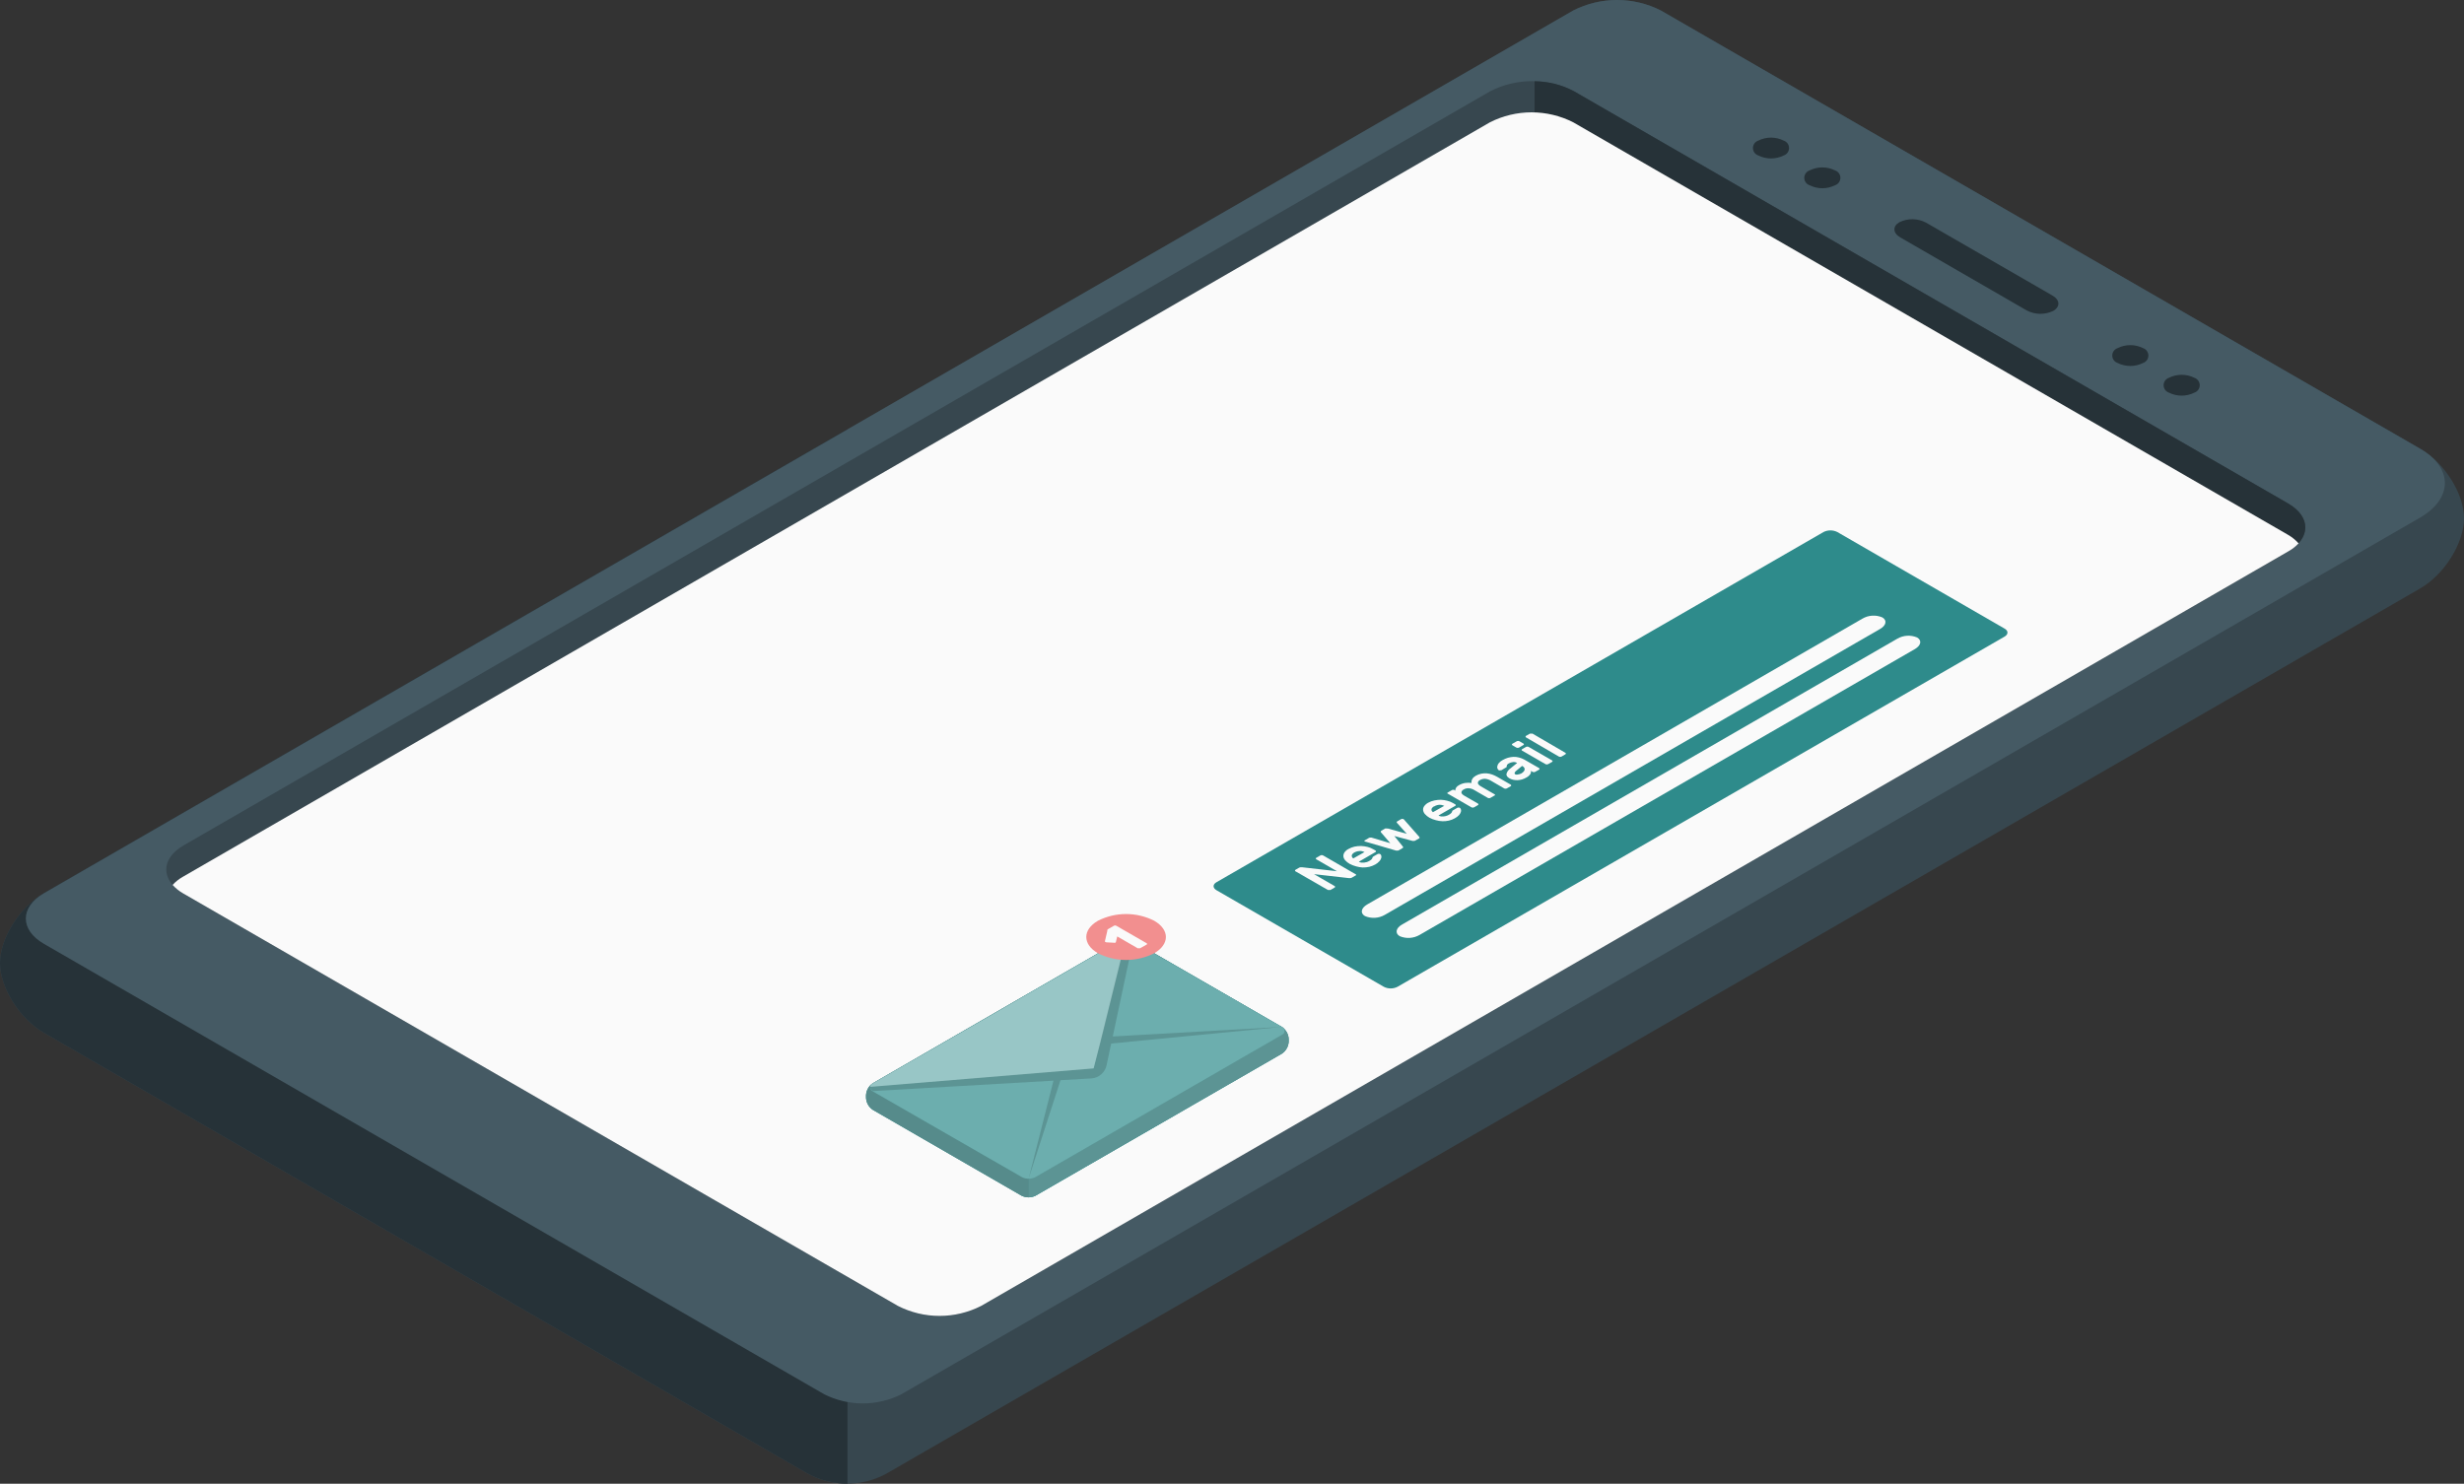 <svg width="347" height="209" viewBox="0 0 347 209" fill="none" xmlns="http://www.w3.org/2000/svg">
<rect x="0" y="0" width="347" height="209" fill="#333333" stroke="none"/>
<path d="M6.171 145.464L113.514 207.432C115.211 208.413 117.129 208.946 119.089 208.982C121.048 209.018 122.985 208.556 124.717 207.639L340.829 82.886C344.237 80.922 346.991 76.518 347 73.02C347.009 69.522 344.237 65.163 340.829 63.199L233.881 1.473C231.971 0.505 229.86 0 227.719 0C225.578 0 223.467 0.505 221.557 1.473L6.171 125.822C2.763 127.795 9.16466e-05 132.19 9.16466e-05 135.643C9.16466e-05 139.096 2.763 143.5 6.171 145.464Z" fill="#37474F"/>
<path d="M113.514 207.432L6.171 145.464C2.763 143.5 0 139.105 0 135.643C0 132.181 2.763 127.795 6.171 125.822L119.353 60.463V208.966C117.304 208.99 115.287 208.46 113.514 207.432Z" fill="#263238"/>
<path d="M116.07 196.391C117.756 197.241 119.618 197.683 121.505 197.683C123.393 197.683 125.255 197.241 126.941 196.391L340.856 72.886C345.457 70.195 345.457 65.881 340.856 63.226L233.889 1.473C231.98 0.505 229.869 0 227.728 0C225.586 0 223.475 0.505 221.566 1.473L6.18 125.822C2.789 127.786 2.789 130.988 6.18 132.943L116.07 196.391Z" fill="#455A64"/>
<path d="M126.456 183.951C128.271 184.875 130.277 185.357 132.313 185.357C134.349 185.357 136.356 184.875 138.17 183.951L322.227 77.675C325.465 75.81 325.465 72.778 322.227 70.912L221.619 12.828C219.804 11.908 217.798 11.429 215.763 11.429C213.728 11.429 211.721 11.908 209.906 12.828L25.831 119.095C22.611 120.961 22.611 124.001 25.831 125.867L126.456 183.951Z" fill="#37474F"/>
<path d="M216.113 11.447C218.033 11.454 219.923 11.928 221.62 12.828L322.227 70.912C325.465 72.778 325.465 75.81 322.227 77.675L302.297 89.165L216.113 34.13V11.447Z" fill="#263238"/>
<path d="M209.834 17.223C211.649 16.303 213.656 15.824 215.691 15.824C217.726 15.824 219.732 16.303 221.548 17.223L322.173 75.307C322.747 75.631 323.265 76.046 323.707 76.536C323.282 76.99 322.789 77.375 322.245 77.675L138.17 183.951C136.356 184.875 134.349 185.356 132.313 185.356C130.278 185.356 128.271 184.875 126.456 183.951L25.831 125.866C25.26 125.546 24.744 125.134 24.306 124.647C24.727 124.19 25.217 123.802 25.759 123.499L209.834 17.223Z" fill="#FAFAFA"/>
<path d="M285.453 43.745L267.623 33.448C266.555 32.829 266.501 31.87 267.497 31.296C268.081 31.011 268.725 30.869 269.375 30.88C270.024 30.891 270.663 31.055 271.237 31.358L289.041 41.628C290.108 42.247 290.162 43.207 289.158 43.79C288.579 44.07 287.943 44.212 287.3 44.204C286.657 44.197 286.025 44.039 285.453 43.745Z" fill="#263238"/>
<path d="M254.842 26.093C254.623 26.019 254.433 25.879 254.299 25.691C254.165 25.504 254.092 25.279 254.092 25.048C254.092 24.818 254.165 24.593 254.299 24.405C254.433 24.218 254.623 24.078 254.842 24.003C255.399 23.725 256.013 23.58 256.635 23.58C257.258 23.58 257.872 23.725 258.429 24.003C258.648 24.078 258.837 24.218 258.972 24.405C259.106 24.593 259.179 24.818 259.179 25.048C259.179 25.279 259.106 25.504 258.972 25.691C258.837 25.879 258.648 26.019 258.429 26.093C257.872 26.372 257.258 26.517 256.635 26.517C256.013 26.517 255.399 26.372 254.842 26.093Z" fill="#263238"/>
<path d="M247.612 21.896C247.394 21.822 247.204 21.681 247.07 21.494C246.935 21.306 246.863 21.081 246.863 20.851C246.863 20.62 246.935 20.395 247.07 20.208C247.204 20.02 247.394 19.88 247.612 19.806C248.169 19.527 248.784 19.382 249.406 19.382C250.029 19.382 250.643 19.527 251.2 19.806C251.419 19.88 251.608 20.02 251.743 20.208C251.877 20.395 251.949 20.62 251.949 20.851C251.949 21.081 251.877 21.306 251.743 21.494C251.608 21.681 251.419 21.822 251.2 21.896C250.643 22.174 250.029 22.319 249.406 22.319C248.784 22.319 248.169 22.174 247.612 21.896Z" fill="#263238"/>
<path d="M305.445 55.306C305.227 55.232 305.037 55.091 304.903 54.904C304.768 54.716 304.696 54.492 304.696 54.261C304.696 54.03 304.768 53.806 304.903 53.618C305.037 53.431 305.227 53.29 305.445 53.216C306.002 52.937 306.617 52.792 307.239 52.792C307.862 52.792 308.476 52.937 309.033 53.216C309.252 53.29 309.441 53.431 309.576 53.618C309.71 53.806 309.782 54.03 309.782 54.261C309.782 54.492 309.71 54.716 309.576 54.904C309.441 55.091 309.252 55.232 309.033 55.306C308.476 55.584 307.862 55.73 307.239 55.73C306.617 55.73 306.002 55.584 305.445 55.306Z" fill="#263238"/>
<path d="M298.216 51.126C297.998 51.052 297.808 50.912 297.674 50.724C297.539 50.537 297.467 50.312 297.467 50.081C297.467 49.851 297.539 49.626 297.674 49.438C297.808 49.251 297.998 49.11 298.216 49.036C298.773 48.758 299.387 48.613 300.01 48.613C300.633 48.613 301.247 48.758 301.804 49.036C302.022 49.11 302.212 49.251 302.347 49.438C302.481 49.626 302.553 49.851 302.553 50.081C302.553 50.312 302.481 50.537 302.347 50.724C302.212 50.912 302.022 51.052 301.804 51.126C301.247 51.405 300.633 51.55 300.01 51.55C299.387 51.55 298.773 51.405 298.216 51.126Z" fill="#263238"/>
<path d="M121.963 154.272V154.639C121.979 154.978 122.076 155.309 122.244 155.603C122.412 155.898 122.648 156.148 122.932 156.335L143.875 168.425C144.179 168.575 144.513 168.653 144.852 168.653C145.191 168.653 145.526 168.575 145.83 168.425L180.514 148.424C180.796 148.237 181.031 147.986 181.199 147.691C181.368 147.397 181.465 147.067 181.482 146.729V146.343C181.466 146.004 181.37 145.674 181.201 145.379C181.033 145.085 180.797 144.834 180.514 144.648L159.571 132.557C159.267 132.407 158.932 132.329 158.593 132.329C158.254 132.329 157.919 132.407 157.615 132.557L122.932 152.577C122.648 152.763 122.412 153.013 122.244 153.308C122.076 153.603 121.979 153.933 121.963 154.272Z" fill="#2E8B8B"/>
<path d="M121.963 154.272V154.639C121.979 154.978 122.076 155.309 122.244 155.603C122.412 155.898 122.648 156.148 122.932 156.335L143.875 168.425C144.179 168.575 144.513 168.653 144.852 168.653C145.191 168.653 145.526 168.575 145.83 168.425L180.514 148.424C180.796 148.237 181.031 147.986 181.199 147.691C181.368 147.397 181.465 147.067 181.482 146.729V146.343C181.466 146.004 181.37 145.674 181.201 145.379C181.033 145.085 180.797 144.834 180.514 144.648L159.571 132.557C159.267 132.407 158.932 132.329 158.593 132.329C158.254 132.329 157.919 132.407 157.615 132.557L122.932 152.577C122.648 152.763 122.412 153.013 122.244 153.308C122.076 153.603 121.979 153.933 121.963 154.272Z" fill="#2E8B8B"/>
<path opacity="0.3" d="M180.514 144.648L159.571 132.557C159.267 132.407 158.932 132.329 158.593 132.329C158.254 132.329 157.919 132.407 157.615 132.557L144.861 139.93V168.631C145.201 168.636 145.537 168.556 145.839 168.398L180.514 148.424C180.796 148.237 181.031 147.986 181.199 147.691C181.368 147.397 181.465 147.067 181.482 146.729V146.343C181.466 146.004 181.37 145.674 181.201 145.379C181.033 145.085 180.797 144.834 180.514 144.648Z" fill="white"/>
<path opacity="0.15" d="M180.514 144.648L159.571 132.557C159.267 132.407 158.932 132.329 158.593 132.329C158.254 132.329 157.919 132.407 157.615 132.557L144.861 139.93V168.631C145.201 168.636 145.537 168.556 145.839 168.398L180.514 148.424C180.796 148.237 181.031 147.986 181.199 147.691C181.368 147.397 181.465 147.067 181.482 146.729V146.343C181.466 146.004 181.37 145.674 181.201 145.379C181.033 145.085 180.797 144.834 180.514 144.648Z" fill="black"/>
<path opacity="0.3" d="M144.852 139.93L122.932 152.576C122.648 152.763 122.412 153.013 122.244 153.308C122.076 153.603 121.979 153.933 121.963 154.272V154.639C121.979 154.978 122.076 155.309 122.244 155.603C122.412 155.898 122.648 156.148 122.932 156.335L143.875 168.425C144.176 168.584 144.512 168.664 144.852 168.658V139.93Z" fill="white"/>
<path opacity="0.2" d="M144.852 139.93L122.932 152.576C122.648 152.763 122.412 153.013 122.244 153.308C122.076 153.603 121.979 153.933 121.963 154.272V154.639C121.979 154.978 122.076 155.309 122.244 155.603C122.412 155.898 122.648 156.148 122.932 156.335L143.875 168.425C144.176 168.584 144.512 168.664 144.852 168.658V139.93Z" fill="black"/>
<path d="M140.52 163.86L122.932 153.742C122.815 153.7 122.715 153.623 122.644 153.522C122.573 153.421 122.535 153.301 122.535 153.177C122.535 153.054 122.573 152.933 122.644 152.832C122.715 152.731 122.815 152.654 122.932 152.612L157.606 132.593C157.91 132.443 158.245 132.365 158.584 132.365C158.923 132.365 159.258 132.443 159.562 132.593L180.514 144.648C180.63 144.69 180.73 144.766 180.801 144.868C180.872 144.969 180.91 145.089 180.91 145.213C180.91 145.336 180.872 145.457 180.801 145.558C180.73 145.659 180.63 145.736 180.514 145.778L174.756 149.096L172.746 150.262L145.839 165.797C145.536 165.952 145.201 166.033 144.861 166.033C144.521 166.033 144.186 165.952 143.884 165.797L142.179 164.81L140.52 163.86Z" fill="#2E8B8B"/>
<path opacity="0.3" d="M140.52 163.86L122.932 153.742C122.815 153.7 122.715 153.623 122.644 153.522C122.573 153.421 122.535 153.301 122.535 153.177C122.535 153.054 122.573 152.933 122.644 152.832C122.715 152.731 122.815 152.654 122.932 152.612L157.606 132.593C157.91 132.443 158.245 132.365 158.584 132.365C158.923 132.365 159.258 132.443 159.562 132.593L180.514 144.648C180.63 144.69 180.73 144.766 180.801 144.868C180.872 144.969 180.91 145.089 180.91 145.213C180.91 145.336 180.872 145.457 180.801 145.558C180.73 145.659 180.63 145.736 180.514 145.778L174.756 149.096L172.746 150.262L145.839 165.797C145.536 165.952 145.201 166.033 144.861 166.033C144.521 166.033 144.186 165.952 143.884 165.797L142.179 164.81L140.52 163.86Z" fill="white"/>
<path opacity="0.15" d="M156.485 146.989L180.514 144.648L156.71 145.993L159.571 132.539C159.24 132.375 158.873 132.298 158.503 132.315L154.019 150.478L122.546 153.079C122.546 153.208 122.584 153.333 122.654 153.442C122.724 153.55 122.823 153.635 122.941 153.689L148.359 152.218L144.861 166.012L149.346 152.155L153.687 151.904C154.217 151.874 154.721 151.662 155.113 151.303C155.48 150.97 155.734 150.531 155.84 150.047L156.485 146.989Z" fill="black"/>
<path opacity="0.3" d="M130.044 152.478L154.01 150.496L154.907 147.07L155.382 145.159L158.548 132.333C158.236 132.34 157.93 132.416 157.651 132.558L140.314 142.567L122.932 152.577C122.829 152.626 122.74 152.699 122.672 152.789C122.603 152.88 122.557 152.985 122.537 153.097L127.344 152.702L130.044 152.478Z" fill="white"/>
<path d="M154.62 129.696C155.848 129.073 157.207 128.748 158.584 128.748C159.962 128.748 161.32 129.073 162.549 129.696C164.737 130.961 164.737 133.006 162.549 134.27C161.32 134.894 159.962 135.218 158.584 135.218C157.207 135.218 155.848 134.894 154.62 134.27C152.431 133.006 152.431 130.961 154.62 129.696Z" fill="#F28F8F"/>
<path d="M155.813 132.736C155.755 132.731 155.7 132.713 155.651 132.683C155.634 132.669 155.621 132.651 155.613 132.63C155.605 132.61 155.603 132.588 155.606 132.566L155.938 131.131C155.938 131.131 155.938 131.05 155.938 130.997C155.959 130.941 156.001 130.896 156.055 130.871L156.862 130.405C156.914 130.375 156.973 130.359 157.032 130.36C157.095 130.358 157.157 130.374 157.212 130.405L161.463 132.853C161.485 132.86 161.505 132.873 161.519 132.892C161.533 132.911 161.54 132.933 161.54 132.956C161.54 132.979 161.533 133.002 161.519 133.021C161.505 133.039 161.485 133.053 161.463 133.059L160.566 133.562C160.507 133.576 160.446 133.576 160.387 133.562C160.328 133.577 160.266 133.577 160.207 133.562L157.337 131.902L157.149 132.692C157.149 132.737 157.104 132.763 157.05 132.79C156.989 132.809 156.923 132.809 156.862 132.79L155.813 132.736Z" fill="#FAFAFA"/>
<path d="M194.865 138.988L171.312 125.391C170.773 125.077 170.773 124.575 171.312 124.27L256.806 74.939C257.106 74.789 257.438 74.71 257.774 74.71C258.111 74.71 258.442 74.789 258.743 74.939L282.305 88.546C282.843 88.851 282.843 89.353 282.305 89.667L196.811 138.997C196.509 139.151 196.175 139.23 195.837 139.229C195.498 139.227 195.165 139.145 194.865 138.988Z" fill="#2E8B8B"/>
<path d="M190.38 123.624C190.306 123.666 190.223 123.688 190.138 123.687H189.949L185.052 123.131L187.949 124.808C187.971 124.817 187.989 124.832 188.002 124.851C188.014 124.87 188.021 124.892 188.021 124.915C188.021 124.938 188.014 124.961 188.002 124.98C187.989 124.999 187.971 125.014 187.949 125.023L187.375 125.355C187.314 125.374 187.248 125.374 187.187 125.355C187.126 125.374 187.06 125.374 186.999 125.355L182.451 122.736C182.397 122.736 182.371 122.664 182.371 122.619C182.373 122.596 182.382 122.574 182.396 122.555C182.411 122.536 182.43 122.521 182.451 122.512L182.945 122.225C183.018 122.183 183.102 122.161 183.187 122.162H183.384L188.281 122.718L185.375 121.041C185.354 121.032 185.336 121.017 185.323 120.998C185.31 120.979 185.303 120.956 185.303 120.933C185.303 120.91 185.31 120.888 185.323 120.868C185.336 120.849 185.354 120.834 185.375 120.825L185.949 120.494C186.008 120.464 186.072 120.449 186.138 120.449C186.203 120.447 186.268 120.462 186.326 120.494L190.873 123.122C190.902 123.122 190.929 123.133 190.949 123.153C190.97 123.173 190.981 123.201 190.981 123.229C190.981 123.258 190.97 123.285 190.949 123.305C190.929 123.325 190.902 123.337 190.873 123.337L190.38 123.624Z" fill="#FAFAFA"/>
<path d="M190.066 121.678C189.834 121.549 189.625 121.383 189.447 121.185C189.307 121.033 189.217 120.842 189.187 120.638C189.173 120.442 189.223 120.246 189.331 120.082C189.474 119.872 189.668 119.702 189.896 119.588C190.162 119.436 190.449 119.324 190.748 119.256C191.057 119.191 191.373 119.161 191.69 119.167C191.992 119.178 192.293 119.22 192.587 119.292C192.869 119.366 193.141 119.478 193.394 119.624L193.708 119.803C193.729 119.812 193.747 119.827 193.76 119.846C193.773 119.866 193.779 119.888 193.779 119.911C193.779 119.934 193.773 119.957 193.76 119.976C193.747 119.995 193.729 120.01 193.708 120.019L191.358 121.382C191.469 121.444 191.591 121.486 191.717 121.508C191.845 121.521 191.974 121.521 192.102 121.508C192.232 121.489 192.361 121.462 192.488 121.427C192.607 121.389 192.721 121.338 192.829 121.274C192.947 121.213 193.056 121.134 193.152 121.041C193.208 120.984 193.249 120.913 193.268 120.835C193.277 120.793 193.296 120.753 193.322 120.718C193.352 120.682 193.389 120.652 193.43 120.629L193.995 120.306C194.053 120.276 194.118 120.261 194.183 120.261C194.249 120.254 194.315 120.27 194.371 120.306C194.444 120.353 194.496 120.427 194.515 120.512C194.551 120.626 194.551 120.748 194.515 120.862C194.466 121.026 194.38 121.176 194.264 121.301C194.097 121.489 193.9 121.647 193.681 121.768C193.412 121.915 193.126 122.027 192.829 122.1C192.519 122.166 192.203 122.196 191.887 122.189C191.583 122.171 191.283 122.12 190.99 122.037C190.669 121.955 190.359 121.834 190.066 121.678ZM190.739 120.073C190.63 120.132 190.533 120.211 190.452 120.306C190.401 120.373 190.369 120.454 190.362 120.539C190.361 120.613 190.383 120.685 190.425 120.745C190.461 120.814 190.513 120.872 190.577 120.916L192.165 120.019C192.078 119.979 191.988 119.946 191.896 119.92C191.785 119.888 191.671 119.87 191.555 119.866C191.425 119.868 191.296 119.883 191.169 119.911C191.02 119.949 190.876 120.003 190.739 120.073Z" fill="#FAFAFA"/>
<path d="M198.112 117.444L196.739 115.911C196.713 115.883 196.694 115.849 196.685 115.812C196.685 115.812 196.685 115.74 196.766 115.704L197.295 115.391C197.357 115.36 197.424 115.345 197.493 115.346C197.558 115.346 197.623 115.361 197.681 115.391L199.869 117.875C199.894 117.907 199.913 117.944 199.923 117.983C199.923 117.983 199.923 118.054 199.843 118.099L199.304 118.404C199.245 118.44 199.176 118.456 199.107 118.449H198.919L196.363 117.758L197.555 119.238C197.58 119.27 197.599 119.307 197.609 119.346C197.609 119.346 197.609 119.418 197.529 119.454L196.999 119.768C196.94 119.803 196.871 119.818 196.802 119.812C196.74 119.822 196.676 119.822 196.614 119.812L192.308 118.557C192.308 118.557 192.308 118.557 192.255 118.557C192.226 118.557 192.199 118.545 192.179 118.525C192.158 118.505 192.147 118.478 192.147 118.449C192.147 118.42 192.158 118.393 192.179 118.373C192.199 118.353 192.226 118.341 192.255 118.341L192.784 118.027C192.843 117.992 192.912 117.977 192.981 117.983H193.152L195.797 118.772L194.461 117.22C194.454 117.205 194.451 117.188 194.451 117.171C194.451 117.154 194.454 117.137 194.461 117.122C194.46 117.098 194.466 117.075 194.479 117.056C194.492 117.036 194.511 117.022 194.533 117.014L195.071 116.7C195.133 116.685 195.197 116.685 195.259 116.7C195.319 116.69 195.379 116.69 195.439 116.7L198.112 117.444Z" fill="#FAFAFA"/>
<path d="M201.296 115.175C201.063 115.044 200.853 114.874 200.677 114.673C200.535 114.522 200.444 114.331 200.417 114.126C200.391 113.933 200.439 113.738 200.551 113.579C200.698 113.37 200.892 113.198 201.116 113.076C201.397 112.922 201.699 112.81 202.013 112.745C202.308 112.686 202.609 112.656 202.91 112.655C203.213 112.666 203.514 112.711 203.807 112.789C204.091 112.856 204.363 112.965 204.614 113.112L204.928 113.292C204.982 113.328 205.009 113.363 205.009 113.399C205.009 113.444 205.009 113.48 204.928 113.516L202.578 114.87C202.685 114.935 202.804 114.977 202.928 114.996C203.056 115.009 203.185 115.009 203.314 114.996C203.448 114.986 203.581 114.959 203.708 114.915C203.829 114.881 203.943 114.83 204.049 114.763C204.169 114.704 204.279 114.625 204.372 114.529C204.425 114.473 204.465 114.406 204.489 114.332C204.495 114.288 204.51 114.245 204.533 114.207C204.564 114.169 204.604 114.141 204.65 114.126L205.215 113.794C205.274 113.765 205.338 113.75 205.403 113.75C205.469 113.75 205.533 113.765 205.592 113.794C205.661 113.849 205.711 113.925 205.735 114.009C205.771 114.123 205.771 114.245 205.735 114.359C205.677 114.519 205.592 114.667 205.484 114.799C205.314 114.983 205.114 115.137 204.892 115.256C204.626 115.409 204.339 115.52 204.04 115.588C203.746 115.655 203.445 115.685 203.143 115.678C202.821 115.667 202.502 115.616 202.192 115.525C201.879 115.449 201.578 115.331 201.296 115.175ZM201.968 113.57C201.855 113.624 201.757 113.704 201.681 113.803C201.625 113.868 201.593 113.95 201.592 114.036C201.587 114.109 201.606 114.181 201.645 114.242C201.689 114.302 201.741 114.357 201.798 114.404L203.394 113.507C203.305 113.466 203.212 113.433 203.116 113.408C203.008 113.379 202.897 113.364 202.784 113.363C202.654 113.357 202.524 113.372 202.399 113.408C202.245 113.443 202.099 113.507 201.968 113.597V113.57Z" fill="#FAFAFA"/>
<path d="M204.955 111.382C204.934 111.234 204.97 111.083 205.054 110.96C205.151 110.813 205.284 110.693 205.439 110.61C205.715 110.447 206.02 110.337 206.336 110.287C206.634 110.245 206.936 110.245 207.233 110.287C207.216 110.199 207.216 110.107 207.233 110.018C207.249 109.92 207.282 109.826 207.332 109.74C207.384 109.647 207.451 109.562 207.529 109.489C207.615 109.411 207.708 109.342 207.807 109.283C208.054 109.137 208.324 109.034 208.606 108.978C208.865 108.927 209.131 108.912 209.395 108.933C209.655 108.958 209.911 109.015 210.157 109.103C210.396 109.191 210.627 109.299 210.848 109.426L212.749 110.521C212.77 110.531 212.788 110.547 212.8 110.567C212.812 110.587 212.818 110.609 212.818 110.633C212.818 110.656 212.812 110.679 212.8 110.698C212.788 110.718 212.77 110.734 212.749 110.745L212.211 111.05C212.153 111.079 212.088 111.095 212.023 111.095C211.954 111.096 211.887 111.08 211.826 111.05L209.969 109.973C209.711 109.814 209.419 109.719 209.117 109.695C208.871 109.695 208.63 109.76 208.417 109.884C208.339 109.917 208.27 109.97 208.218 110.038C208.167 110.105 208.133 110.185 208.121 110.269C208.121 110.413 208.247 110.583 208.543 110.763L210.435 111.857C210.464 111.857 210.491 111.868 210.511 111.888C210.532 111.909 210.543 111.936 210.543 111.965C210.543 111.993 210.532 112.021 210.511 112.041C210.491 112.061 210.464 112.072 210.435 112.072L209.897 112.386C209.839 112.418 209.774 112.433 209.709 112.431C209.643 112.431 209.579 112.416 209.52 112.386L207.664 111.31C207.409 111.144 207.115 111.048 206.812 111.032C206.565 111.022 206.321 111.087 206.112 111.22C206.031 111.253 205.96 111.307 205.906 111.376C205.853 111.445 205.818 111.528 205.807 111.615C205.807 111.767 205.951 111.938 206.274 112.117L208.13 113.184C208.15 113.197 208.167 113.214 208.18 113.234C208.192 113.254 208.2 113.277 208.202 113.301C208.2 113.324 208.192 113.345 208.18 113.364C208.167 113.383 208.15 113.398 208.13 113.409L207.592 113.714C207.534 113.743 207.469 113.758 207.404 113.758C207.338 113.758 207.274 113.743 207.215 113.714L203.933 111.821C203.904 111.821 203.877 111.81 203.857 111.79C203.836 111.769 203.825 111.742 203.825 111.713C203.825 111.685 203.836 111.658 203.857 111.637C203.877 111.617 203.904 111.606 203.933 111.606L204.471 111.292C204.528 111.26 204.593 111.245 204.659 111.247C204.725 111.247 204.789 111.262 204.847 111.292L204.955 111.382Z" fill="#FAFAFA"/>
<path d="M211.063 108.493C210.983 108.421 210.919 108.332 210.875 108.233C210.838 108.119 210.838 107.997 210.875 107.883C210.908 107.733 210.979 107.594 211.081 107.48C211.232 107.307 211.415 107.164 211.619 107.058C211.855 106.925 212.105 106.817 212.364 106.735C212.616 106.666 212.874 106.624 213.135 106.61C213.398 106.6 213.661 106.63 213.915 106.699C214.179 106.763 214.432 106.863 214.669 106.995L216.741 108.188C216.761 108.201 216.778 108.218 216.79 108.238C216.803 108.258 216.81 108.281 216.812 108.305C216.811 108.328 216.804 108.35 216.791 108.369C216.779 108.387 216.761 108.403 216.741 108.412L216.202 108.717C216.146 108.751 216.08 108.767 216.014 108.762C215.948 108.769 215.882 108.753 215.826 108.717L215.593 108.583C215.626 108.737 215.597 108.898 215.512 109.031C215.371 109.243 215.176 109.413 214.947 109.525C214.753 109.64 214.545 109.73 214.328 109.794C214.123 109.852 213.913 109.885 213.7 109.892C213.499 109.893 213.297 109.875 213.099 109.838C212.914 109.796 212.735 109.726 212.57 109.632C212.247 109.444 212.113 109.229 212.157 108.995C212.246 108.688 212.439 108.421 212.704 108.242L213.655 107.471C213.476 107.359 213.263 107.315 213.054 107.345C212.846 107.371 212.645 107.438 212.462 107.542C212.376 107.589 212.299 107.653 212.238 107.731C212.208 107.789 212.19 107.853 212.184 107.919C212.189 107.958 212.189 107.997 212.184 108.036C212.157 108.067 212.123 108.091 212.086 108.107L211.431 108.493C211.378 108.508 211.322 108.508 211.269 108.493C211.239 108.514 211.203 108.526 211.166 108.526C211.129 108.526 211.093 108.514 211.063 108.493ZM214.22 108.96C214.355 108.884 214.476 108.787 214.579 108.673C214.652 108.593 214.699 108.493 214.714 108.385C214.721 108.297 214.699 108.209 214.651 108.134C214.594 108.048 214.517 107.977 214.427 107.928L214.355 107.883L213.566 108.538C213.445 108.615 213.351 108.728 213.296 108.861C213.296 108.942 213.296 109.022 213.422 109.085C213.541 109.128 213.671 109.128 213.79 109.085C213.939 109.065 214.084 109.023 214.22 108.96Z" fill="#FAFAFA"/>
<path d="M213.601 104.412C213.66 104.383 213.724 104.368 213.79 104.368C213.855 104.368 213.92 104.383 213.978 104.412L214.525 104.726C214.547 104.735 214.566 104.75 214.58 104.769C214.594 104.788 214.603 104.81 214.606 104.834C214.606 104.878 214.606 104.914 214.525 104.95L213.924 105.3C213.866 105.33 213.801 105.345 213.736 105.345C213.667 105.346 213.6 105.33 213.539 105.3L212.991 104.977C212.97 104.968 212.952 104.953 212.939 104.934C212.926 104.915 212.92 104.893 212.92 104.869C212.92 104.846 212.926 104.824 212.939 104.805C212.952 104.786 212.97 104.771 212.991 104.762L213.601 104.412ZM218.561 107.103C218.615 107.103 218.642 107.175 218.642 107.219C218.642 107.264 218.642 107.291 218.561 107.327L218.023 107.632C217.965 107.663 217.9 107.678 217.835 107.677C217.769 107.682 217.703 107.666 217.646 107.632L214.364 105.74C214.343 105.73 214.326 105.715 214.313 105.696C214.3 105.677 214.293 105.655 214.292 105.632C214.291 105.609 214.297 105.585 214.31 105.566C214.323 105.547 214.342 105.532 214.364 105.524L214.902 105.21C214.96 105.181 215.025 105.165 215.09 105.165C215.156 105.163 215.221 105.179 215.279 105.21L218.561 107.103Z" fill="#FAFAFA"/>
<path d="M220.445 106.035C220.466 106.044 220.484 106.059 220.497 106.078C220.51 106.097 220.516 106.12 220.516 106.143C220.516 106.166 220.51 106.188 220.497 106.208C220.484 106.227 220.466 106.242 220.445 106.251L219.916 106.564C219.857 106.594 219.793 106.61 219.727 106.609C219.659 106.61 219.591 106.595 219.53 106.564L214.911 103.874C214.891 103.861 214.874 103.844 214.861 103.824C214.849 103.804 214.841 103.781 214.839 103.757C214.841 103.735 214.849 103.713 214.861 103.694C214.874 103.675 214.891 103.66 214.911 103.649L215.449 103.345C215.51 103.326 215.576 103.326 215.637 103.345C215.702 103.325 215.77 103.325 215.835 103.345L220.445 106.035Z" fill="#FAFAFA"/>
<path d="M192.524 127.409L262.286 87.138C262.707 86.892 263.179 86.749 263.665 86.72C264.151 86.69 264.637 86.775 265.085 86.967C265.775 87.362 265.641 88.088 264.789 88.582L195.026 128.862C194.604 129.107 194.13 129.25 193.643 129.28C193.155 129.309 192.668 129.225 192.219 129.033C191.528 128.629 191.672 127.912 192.524 127.409Z" fill="#FAFAFA"/>
<path d="M197.421 130.244L267.183 89.972C267.603 89.726 268.075 89.581 268.561 89.55C269.047 89.519 269.533 89.602 269.982 89.793C270.681 90.196 270.538 90.914 269.686 91.416L199.923 131.688C199.502 131.934 199.028 132.078 198.541 132.109C198.053 132.14 197.566 132.057 197.116 131.867C196.434 131.463 196.569 130.737 197.421 130.244Z" fill="#FAFAFA"/>
</svg>
